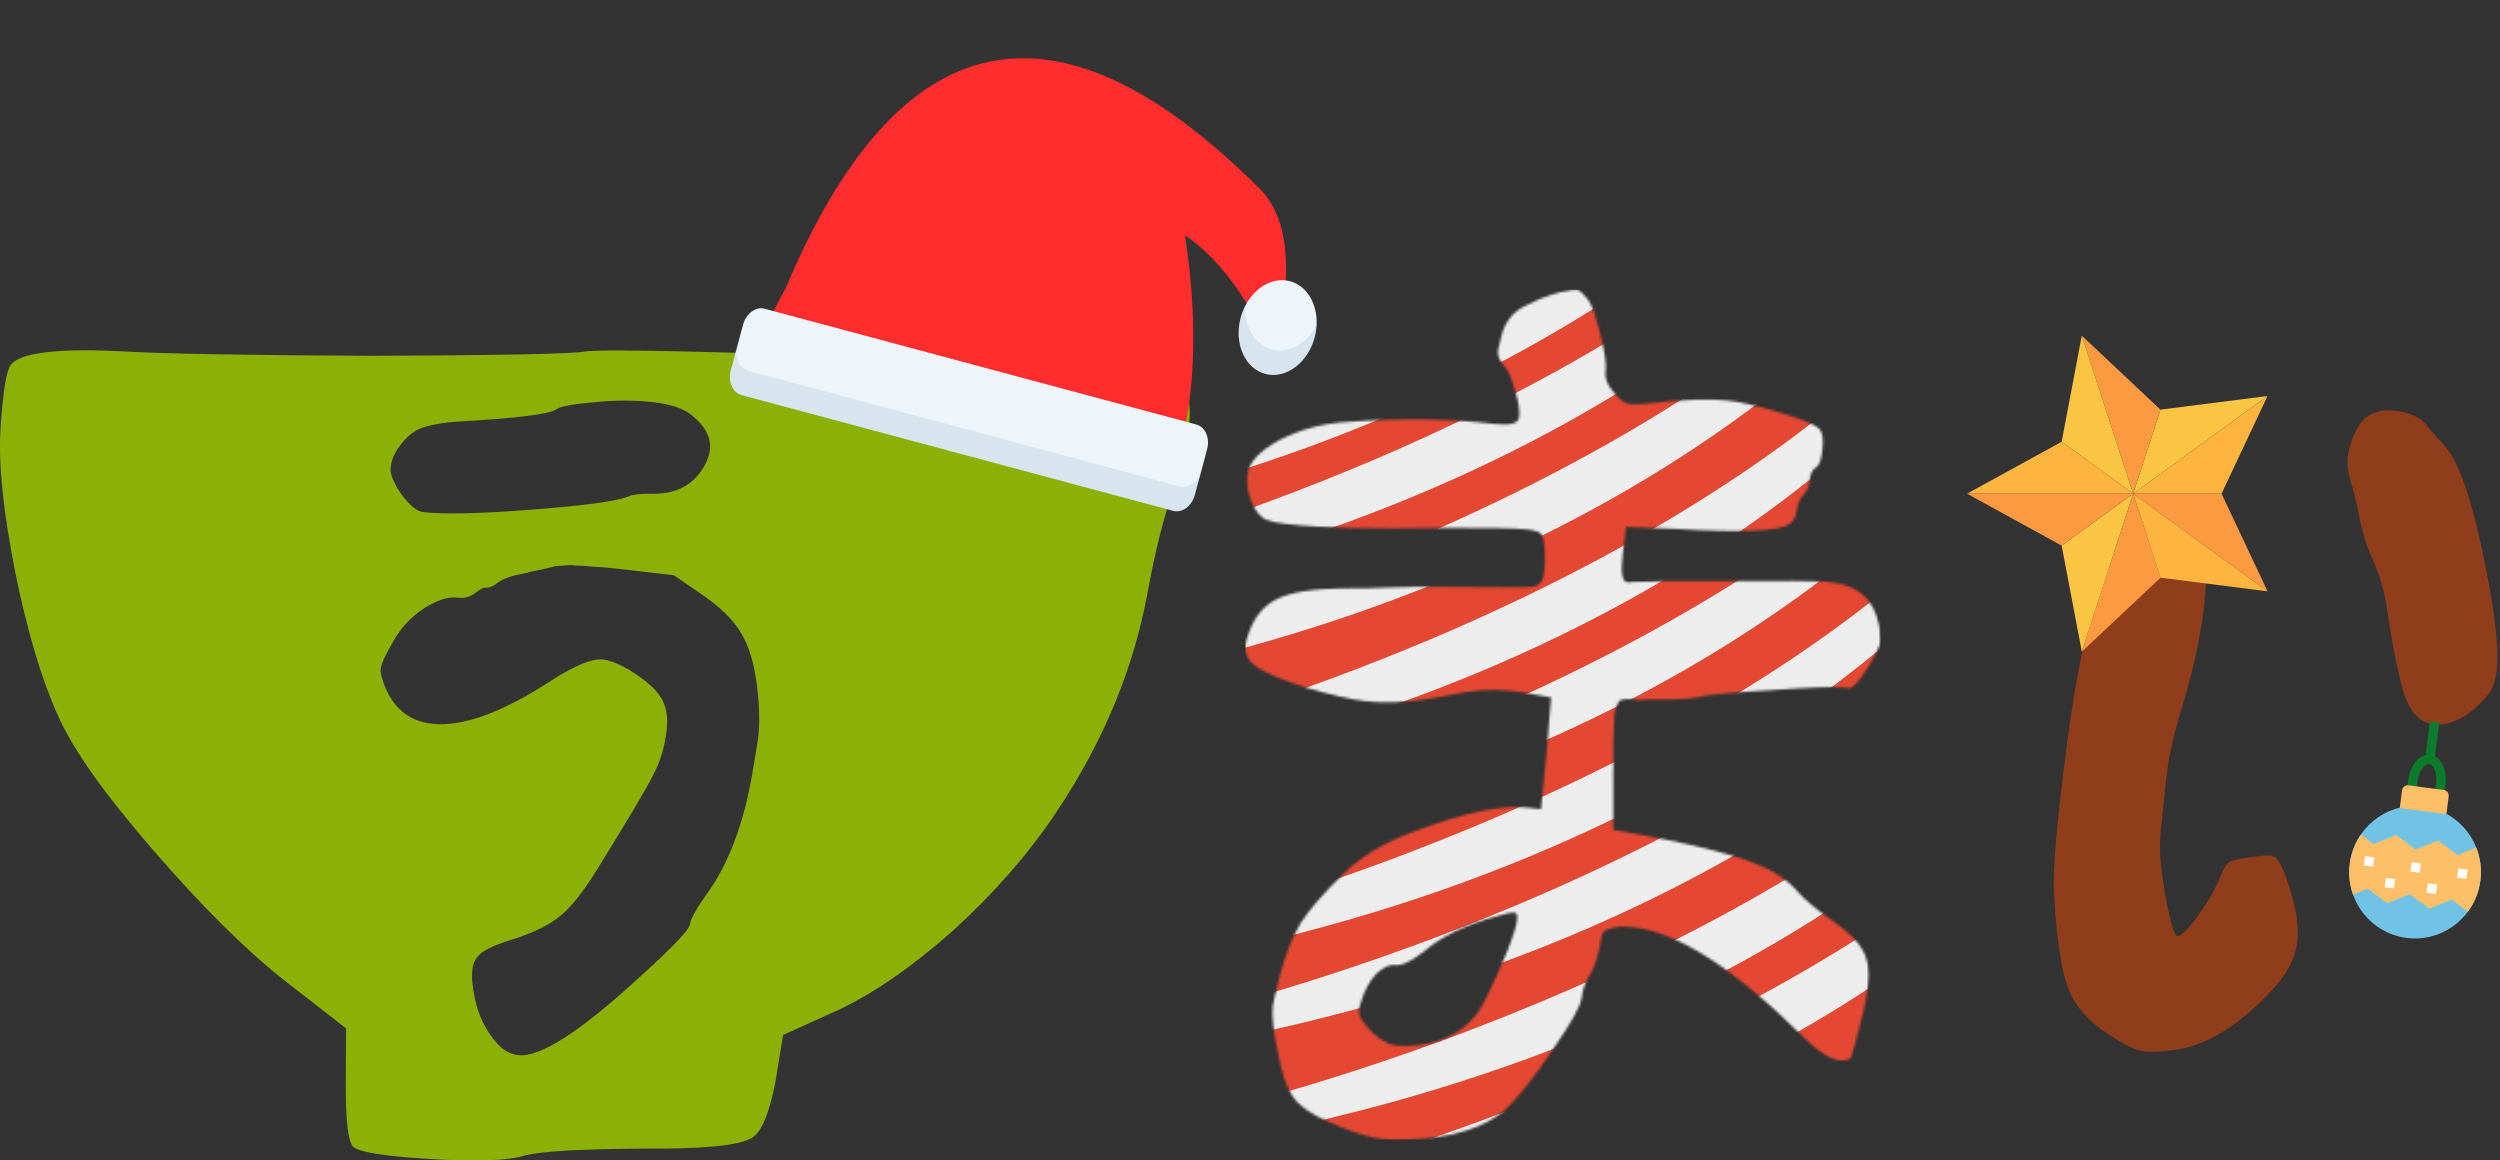 <svg viewBox="0 0 1044.344 484.781"><rect x="0" y="0" width="1044.344" height="484.781" fill="#333333" stroke="none"/><path d="M988.601 174.203c3.14-2.4 7.36-3.26 12.67-2.56 5.54.73 9.63 2.68 12.26 5.85.6.78 1.82 2.24 3.65 4.36 2.06 2.15 3.4 3.62 4 4.4 5.36 5.64 10.54 19.83 15.52 42.57 5.37 25.14 7.45 42.33 6.23 51.56-.61 4.62-1.88 7.97-3.8 10.07-7.25 8.67-14.72 12.74-22.4 12.19-5.08-.67-8.87-3.99-11.37-9.96-2.5-5.97-5.13-18.06-7.89-36.28-1.21-8.62-3.37-16.3-6.47-23.05-2.19-4.75-3.86-9.91-5.01-15.46-1.12-5.78-2.15-10.38-3.11-13.8-1.87-5.41-2.57-9.85-2.12-13.32.27-2.08.6-3.68.99-4.8 1.66-5.42 3.94-9.35 6.85-11.77Zm-86.13 174.66c-.18 1.39-.2 4.2-.06 8.45.17 4.02 1.07 10.59 2.68 19.73 1.84 9.17 3.34 13.83 4.5 13.98 1.39.18 4.22-2.61 8.51-8.39 4.32-6.01 7.36-11.24 9.12-15.71 1.41-3.57 2.64-5.76 3.69-6.56 1.05-.8 3.72-1.51 8.03-2.11 4.8-.78 8.12-1.04 9.97-.8.23.03.56.19.99.48l.35.05c1.96 1.2 4.06 5.7 6.32 13.52 2.83 8.83 3.84 16.25 3.05 22.25-.85 6.46-4.03 12.74-9.53 18.82-14.55 15.93-28.74 24.63-42.56 26.09-5.03.74-9.05.92-12.05.52-3.69-.49-8.88-3.05-15.54-7.69-7.99-5.28-13.38-11.63-16.16-19.05-2.75-7.64-4.67-20.7-5.75-39.16-.54-10.17 1.21-30.49 5.23-60.97 2.01-15.24 4-27.66 5.98-37.26 5.74-27.43 12.92-44.45 21.54-51.06 3.92-3.01 7.03-4.36 9.34-4.05 3 .4 6.87 2.2 11.62 5.41 4.74 3.21 7.57 5.82 8.48 7.81 1.53 4.43 1.58 12.07.14 22.92-1.49 11.31-4.15 23.41-7.96 36.3-3.72 12.19-6.06 21.87-7 29.02-.98 7.39-2.68 25.6-2.93 27.46Z" class="fills" fill="#8f3d1b"/><g fill="#000"><ellipse rx="27.498" ry="27.696" cx="1008.862" cy="364.338" transform="rotate(7.456 1008.86 364.337)" style="isolation:isolate" class="fills" fill="#71c3e6"/><path d="m1017.181 315.911 1.843-14.087-3.895-.51-1.844 14.087c-3.563.831-6.606 5.068-7.336 10.648-.2 1.491-.21 3.001-.029 4.493l3.898-.502a13.748 13.748 0 0 1 .026-3.481c.588-4.491 3.083-7.577 4.922-7.337 1.839.241 3.456 3.866 2.869 8.356a13.828 13.828 0 0 1-.836 3.283l3.649 1.459a17.81 17.81 0 0 0 1.082-4.232c.73-5.58-1.12-10.458-4.349-12.177Z" style="isolation:isolate" class="fills" fill="#0b7c2b"/><path d="m1006.179 328.074 14.607 1.912a2.448 2.448 0 0 1 1.628.943c.396.52.571 1.177.486 1.828l-.963 7.355-19.476-2.549.963-7.355a2.483 2.483 0 0 1 .939-1.641 2.45 2.45 0 0 1 1.816-.493Zm28.249 25.999-7.795 3.114-8.122-6.051-9.406 3.757-8.123-6.051-9.405 3.757-5.338-3.977a27.923 27.923 0 0 0-3.283 25.083l6.187-2.471 8.122 6.051 9.406-3.757 8.122 6.051 9.407-3.757 6.728 5.014a27.904 27.904 0 0 0 3.5-26.763Z" style="isolation:isolate" class="fills" fill="#fdc069"/><path d="m987.952 357.611 3.895.51-.513 3.923-3.896-.51.514-3.923Zm38.951 5.098 3.896.509-.514 3.924-3.895-.51.513-3.923Zm-30.24 4.023 3.895.51-.513 3.922-3.896-.509.514-3.923Zm10.764-6.572 3.896.51-.514 3.923-3.895-.51.513-3.923Zm6.764 8.866 3.895.51-.513 3.922-3.895-.509.513-3.923Z" style="isolation:isolate" class="fills" fill="#fffdfb"/></g><g fill="#000"><rect rx="0" ry="0" x="891.095" y="206.224" transform="rotate(-46.856 891.104 206.231)" width=".016" height=".016" class="fills" fill="gray"/><rect rx="0" ry="0" x="891.098" y="206.226" transform="rotate(-17.801 891.106 206.235)" width=".016" height=".016" class="fills" fill="gray"/><path d="M891.099 206.233Z" class="fills" fill="gray"/><path d="M891.098 206.229Zl56.133-40.799-44.734 5.692-11.399 35.107Z" class="fills" fill="#f9c543"/><rect rx="0" ry="0" x="891.099" y="206.229" transform="rotate(-17.801 891.107 206.239)" width=".016" height=".016" class="fills" fill="gray"/><path d="M891.098 206.229Z" class="fills" fill="gray"/><path d="m928.012 206.222 19.22-40.787-56.133 40.798Z" class="fills" fill="#fdb53f"/><path d="M891.098 206.229Z" class="fills" fill="gray"/><path d="m861.238 227.929 8.416 44.303 21.437-65.994Z" class="fills" fill="#f9c543"/><path d="m891.09 206.236-21.436 65.996 32.855-30.899-11.419-35.097Zm11.409-35.11-32.856-30.9 21.455 66.003Zm-11.4 35.107Zl56.146 40.781-19.228-40.793Z" class="fills" fill="#fc9a42"/><path d="m891.099 206.233 11.41 35.1 44.736 5.681-56.146-40.781Z" class="fills" fill="#fdb53f"/><path d="M891.098 206.229Zl-21.454-66.002-8.416 44.31 29.87 21.692Z" class="fills" fill="#f9c543"/><path d="m861.228 184.537-39.533 21.699 69.403-.006Z" class="fills" fill="#fdb53f"/><path d="M891.098 206.229Zl-69.403.005 39.539 21.693 29.864-21.698Z" class="fills" fill="#fc9a42"/></g><g mask="url(#a)" clip-path="url(#b)"><defs><clipPath id="b" class="mask-clip-path"><path d="M520.21 121h265.449v355.123H520.21"/></clipPath><filter id="c"><feFlood flood-color="#fff" result="FloodResult"/><feComposite in="FloodResult" in2="SourceGraphic" operator="in" result="comp"/></filter><mask width="265.449" maskUnits="userSpaceOnUse" height="355.123" class="mask-shape" x="520.21" id="a" data-old-y="121" data-old-width="265.449" data-old-x="520.21" y="121" data-old-height="355.123"><g filter="url(#c)"><path d="M755.881 201.303c-.24 2.05-1.1 3.9-2.59 5.55-1.49 1.65-2.35 3.5-2.59 5.55-.39 3.33-1.55 5.54-3.5 6.61-3.98 2.92-19.78 3.56-47.41 1.92l-20.57-.82-1.34 11.54c-.86 7.44-.27 11.28 1.79 11.52.26.03.64.07 1.15.13.54-.2 1.07-.27 1.58-.21 6.02-.34 19.55-.47 40.6-.37 21.33-.13 34.58-.03 39.74.31l2.69.31c10.77 1.25 17.25 7.07 19.43 17.46.61 3.71.87 5.95.78 6.72-.27 2.31-2 6.01-5.18 11.1-3.82 6.06-6.5 9-8.04 8.82l-.77-.09-1.15-.13c-4.1-.47-14.42-.11-30.93 1.1-16.49.95-26.87 1.96-31.16 3.02-2.94.7-9.47.98-19.6.85-1.31.11-2.88.19-4.71.24-1.54-.18-2.69-.31-3.46-.4-.51-.06-1.3-.02-2.35.12-1.06.14-1.74.45-2.06.93-.32.48-.66 1.22-1.04 2.22-.35.74-.61 1.88-.79 3.42-.15 1.28-.23 3.09-.24 5.43.02 2.08-.07 5.06-.25 8.94.1 3.65.1 7.03 0 10.14l.02 23.4 17.57 3.2c19.06 3.77 32.69 7.29 40.89 10.58 8.23 3.03 14.63 7.28 19.19 12.75 2.53 2.89 7.51 6.98 14.96 12.26 5.77 4.05 9.62 7.87 11.54 11.47 2.18 3.63 2.91 8.53 2.2 14.68-.59 5.13-1.33 9.21-2.19 12.22-2.88 11.37-4.47 17.29-4.79 17.77-.92 1.19-2.4 1.67-4.46 1.43-4.36-.5-9.45-3.69-15.27-9.57-28.67-28.53-52.37-43.89-71.1-46.05-3.33-.39-5.8-.41-7.4-.08-2.65.47-4.43 1.18-5.31 2.11-.63.97-1.11 2.86-1.44 5.68-1.2 5.84-2.57 9.84-4.12 12-1.9 2.9-3.05 6.15-3.47 9.74-.39 3.33-4.33 10.42-11.82 21.25-7.24 10.86-13.65 19.09-19.23 24.68-8.76 8.34-23.06 12.8-42.88 13.37-4.68-.02-7.78-.12-9.32-.3-4.62-.53-10.53-2.26-17.73-5.17-9.45-3.69-15.76-7.54-18.94-11.55-3.18-4.01-5.61-11.05-7.3-21.12-1.67-7.99-2.29-13.91-1.84-17.76.12-1.03 1.14-5.33 3.05-12.9 2.32-8.83 5.25-16.16 8.78-21.99 3.79-5.8 9.78-12.65 17.97-20.54 7.33-7.21 17.24-13.08 29.73-17.62 20.65-7.75 36.24-11.01 46.76-9.8l5.77.67 2.33-23.52 1.9-23.18-12.99-2.28-4.23-.49c-7.44-.86-15.83-.27-25.16 1.77-13.59 2.85-25.38 3.69-35.39 2.53-5.64-.65-13.75-2.5-24.32-5.54-10.02-3.24-16.97-6.12-20.84-8.65-3.61-2.5-5.19-5.67-4.75-9.52.12-1.03.55-2.54 1.3-4.53 2.37-7 6.44-11.86 12.22-14.57 5.77-2.71 14.78-4.14 27.01-4.28 7.27.06 14.05-.06 20.32-.38 6.28-.31 14.6-.39 24.98-.23 19.73.2 31.04.21 33.92.03 2.91-.44 4.54-2.2 4.9-5.28.5-4.36.58-8.38.23-12.06-.25-2.37-.71-3.98-1.39-4.84-.68-.86-2.69-1.48-6.02-1.87-4.36-.5-16.29-.72-35.8-.63-28.92.55-50.43.01-64.54-1.62-3.59-.42-6.38-1-8.38-1.75-2.48-1.07-4.53-3.51-6.17-7.34-1.61-4.09-2.2-7.92-1.79-11.52.59-5.13 5.05-9.94 13.37-14.44 8.58-4.47 18.1-7 28.57-7.61 22.02-1.61 42.27-1.35 60.74.79 6.93.8 10.54-.08 10.83-2.65.36-3.08-.24-6.92-1.79-11.52-1.26-4.83-2.7-8.11-4.32-9.86-2.07-2.32-2.99-4.51-2.75-6.56.06-.51.55-2.54 1.48-6.07 1.48-6.07 4.97-10.34 10.45-12.83 4.43-2.35 9.06-4.15 13.88-5.41 4-.84 6.38-1.21 7.15-1.12 1.03.12 2.67 1.61 4.94 4.47 1.76 2.8 3.4 7.67 4.94 14.61 1.82 6.71 2.54 11.73 2.16 15.07-.36 3.08.97 6.22 3.98 9.43 2.04 2.58 4.09 3.98 6.14 4.22 1.54.18 4.15.09 7.83-.26 14.5-1.7 25.59-2.11 33.29-1.22 4.62.53 10.7 1.89 18.25 4.06 11.08 3.1 17.67 5.68 19.77 7.75 1.39 1.46 1.83 4.37 1.33 8.73s-1.44 6.85-2.81 7.47c-1.37.62-2.25 2.6-2.62 5.96Zm-123.02 186.98c.4-1.25.71-2.78.92-4.57.18-1.54-.25-2.37-1.27-2.49-1.03-.12-3.42.38-7.19 1.51-12.88 3.45-23.07 8.38-30.57 14.79-5.15 4.08-9.14 5.96-11.96 5.63-2.57-.3-5.32 1.07-8.27 4.11-2.69 3.07-4.69 6.87-6 11.39-.35.74-.61 1.88-.79 3.42-.27 2.31 1.59 5.38 5.56 9.22 3.52 3.27 6.69 5.06 9.51 5.39 2.05.24 3.86.32 5.43.24 12.01-.43 21.32-4.55 27.95-12.36 2.12-2.61 4.94-7.88 8.46-15.79 3.8-8.14 6.54-14.97 8.22-20.49Z" class="fills" fill="#c5210c"/></g></mask></defs><rect rx="0" ry="0" x="490" y="115" width="325" height="482" class="fills" fill="#e44833"/><path d="M420.493 242.914s232.902-50.217 362.964-187.625l2.647 15.78S685.8 210.583 422.478 254.749l-1.985-11.835Z" class="fills" fill="#ededed"/><path d="M404.565 211.371s232.901-50.217 362.964-187.625l2.646 15.78S669.871 179.04 406.55 223.206l-1.985-11.835Zm30.846 65.535s232.902-50.217 362.964-187.625l2.647 15.78s-100.304 139.514-363.626 183.68l-1.985-11.835Z" class="fills" fill="#ededed"/><path d="M446.963 316.7s232.902-50.218 362.964-187.625l2.647 15.78S712.27 284.368 448.948 328.535l-1.985-11.835Z" class="fills" fill="#ededed"/><path d="M461.882 350.692s232.902-50.218 362.964-187.625l2.647 15.779S727.189 318.36 463.867 362.526l-1.985-11.834Z" class="fills" fill="#ededed"/><path d="M469.255 393.231s232.902-50.217 362.964-187.624l2.647 15.779S734.562 360.9 471.24 405.066l-1.985-11.835Z" class="fills" fill="#ededed"/><path d="M484.174 427.223s232.902-50.217 362.964-187.625l2.647 15.78s-100.304 139.514-363.626 183.68l-1.985-11.835Z" class="fills" fill="#ededed"/><path d="M495.726 467.017s232.902-50.218 362.964-187.625l2.647 15.78s-100.304 139.514-363.626 183.68l-1.985-11.835Z" class="fills" fill="#ededed"/><path d="M510.645 501.009s232.901-50.218 362.964-187.625l2.646 15.779S775.951 468.677 512.63 512.843l-1.985-11.834Z" class="fills" fill="#ededed"/></g><path d="M343.991 148.513c23.54.58 51.84 1.89 84.9 3.93 32.62 2.02 53 4.37 61.13 7.05 5.11 2.06 7.43 7.01 6.94 14.84-.54 8.7-2.66 18.39-6.38 29.08-4.21 11.53-7.96 26.36-11.26 44.49-5.9 31.94-18.71 62.59-38.42 91.94-11.54 17.19-25.87 33.55-42.98 49.08-17.09 15.1-33.05 26.12-47.89 33.06l-22.91 10.37-3.17 19.45c-2.57 13.38-5.9 21.25-9.97 23.62-5.43 3.16-20.59 4.62-45.46 4.4-25.77.15-42.2 1.1-49.3 2.85-6.69 2.21-20.25 2.68-40.69 1.42-18.7-1.16-29.07-2.89-31.12-5.2-2.04-2.31-3.03-11.1-2.96-26.38l.11-22.92-25.62-19.92c-16.24-12.79-34.55-30.95-54.92-54.48-20.38-23.53-33.63-42.25-39.76-56.16-6.92-15.27-12.88-35.29-17.9-60.05-4.99-25.2-7.05-44.97-6.16-59.32.97-15.66 2.4-24.74 4.3-27.24 3.8-5 18.77-6.92 44.89-5.74 17.4 1.07 52.72 1.73 105.98 1.96 53.28-.2 82.79-.78 88.52-1.74 5.3-.98 38.67-.45 100.1 1.61Zm-111.55 22.47c-2.78 2-16.19 3.69-40.24 5.08-6.77.38-12.33 1.35-16.69 2.94-2.93 1.28-5.62 3.52-8.08 6.72-2.43 2.96-3.84 6.16-4.24 9.59-.32 2.75 1.22 6.52 4.6 11.31 3.41 4.57 6.38 7 8.89 7.29 8.69 1.01 23.8.67 45.33-1.01 21.75-1.65 35.18-3.46 40.28-5.42 1.96-.93 5.49-1.34 10.57-1.21 8.34.04 14.69-2.7 19.04-8.23 2.71-3.4 4.27-6.81 4.66-10.24.58-5.03-1.99-9.85-7.72-14.46-3.4-2.71-8.75-4.49-16.08-5.34-7.55-.87-15.55-.87-24 0-9.36.77-14.81 1.76-16.32 2.98Zm-24.75 72.6c-1.79 1.42-3.37 2.04-4.74 1.89-.92-.11-2.39.65-4.44 2.27-2.04 1.62-4.55 2.26-7.53 1.91-3.89-.45-8.59 1.09-14.1 4.63-5.28 3.56-9.38 7.96-12.31 13.18-3.46 5.86-5.31 9.82-5.55 11.88-.21 1.83.6 4.82 2.44 8.98 3.9 8.34 10.2 13.01 18.9 14.01 12.58 1.46 29.16-4.51 49.72-17.89 10.03-6.49 17.33-9.47 21.9-8.94 2.75.32 6.4 1.78 10.97 4.4 6.49 4 10.81 7.74 12.96 11.24 2.37 3.52 3.23 8.14 2.57 13.86-.82 7.09-2.71 13.37-5.66 18.82-2.72 5.48-10.64 18.82-23.76 40.03-5.69 9.08-10.7 15.34-15.04 18.78-4.11 3.47-10.27 6.58-18.47 9.34-6.72 2-11.35 3.9-13.88 5.7-2.53 1.79-3.96 4.18-4.31 7.15-.26 2.29-.26 4.26.01 5.91.95 9.85 4.18 17.99 9.69 24.42 2.63 3.32 5.78 5.19 9.44 5.61 9.15 1.06 26.32-10.05 51.51-33.34 13.21-11.92 19.94-19.02 20.21-21.31.24-2.06 2.44-6.09 6.62-12.1 9.34-12.6 15.84-29.7 19.51-51.3 1.41-8.18 2.21-13.08 2.4-14.68.69-5.95.49-13.27-.58-21.98-1.23-9.42-3.51-16.75-6.84-22.01-3.1-5.23-8.52-10.49-16.26-15.79l-11.6-7.95-23.34-2.7c-4.35-.5-7.91-.8-10.68-.89-2.75-.32-5.05-.47-6.9-.45-1.83-.21-3.69-.2-5.57.05-1.86.02-3.27.2-4.24.55-.71.15-2.38.54-5 1.16-2.37.42-4.39.88-6.07 1.38-5.68.97-9.66 2.36-11.98 4.18Z" class="fills" fill="#8db007"/><g fill="#000"><path d="m323.178 129.974 85.103 28.116 87.243 18.107a173.037 173.037 0 0 0 1.561-10.504l-83.424-27.665-85.446-17.627c-3.251 5.99-5.037 9.573-5.037 9.573Z" style="isolation:isolate" class="fills" fill="#ff2d2d"/><path d="M525.173 77.832c8.583 7.887 12.823 20.364 11.933 39.307l-16.309 9.508c-4.88-7.873-13.944-20.522-25.805-28.319 2.812 17.959 5.022 42.565 2.093 67.365l-158.448-42.496-8.091 2.15-2.331-4.946h-.001.001C375.361 8.56 440.996-5.624 525.173 77.832Z" style="isolation:isolate" class="fills" fill="#ff2d2d"/><path d="M520.193 127.745c-3.565 13.293 2.63 21.278 9.751 23.188 7.121 1.91 17.156-4.426 20.045-15.197.418-8.693-3.953-16.342-11.074-18.252-7.121-1.91-14.733 2.525-18.722 10.261Z" style="isolation:isolate" class="fills" fill="#edf4fa"/><path d="M531.268 145.997c-7.121-1.91-11.493-9.559-11.075-18.253a24.91 24.91 0 0 0-1.911 4.95c-2.866 10.687 1.725 21.205 10.253 23.492 8.528 2.288 17.766-4.521 20.633-15.208.473-1.764.739-3.523.821-5.242-3.989 7.736-11.6 12.171-18.721 10.261Z" style="isolation:isolate" class="fills" fill="#d8e5ef"/><path d="m311.186 159.794 180.305 48.358c3.742 1.004 7.645-1.419 10.378-11.61l2.387-8.899c1.258-4.691-.756-9.307-4.499-10.31l-180.305-48.359c-3.743-1.003-7.797 1.985-9.055 6.675l-2.386 8.9c-2.734 10.19-.568 14.241 3.175 15.245Z" style="isolation:isolate" class="fills" fill="#edf4fa"/><path d="M492.815 203.216 312.51 154.858c-3.743-1.004-5.757-5.619-4.499-10.309l-2.734 10.19c-1.257 4.691.757 9.306 4.499 10.31l180.306 48.358c3.742 1.003 7.796-1.984 9.054-6.674l2.733-10.191c-1.258 4.69-5.312 7.678-9.054 6.674Z" style="isolation:isolate" class="fills" fill="#d8e5ef"/></g></svg>
